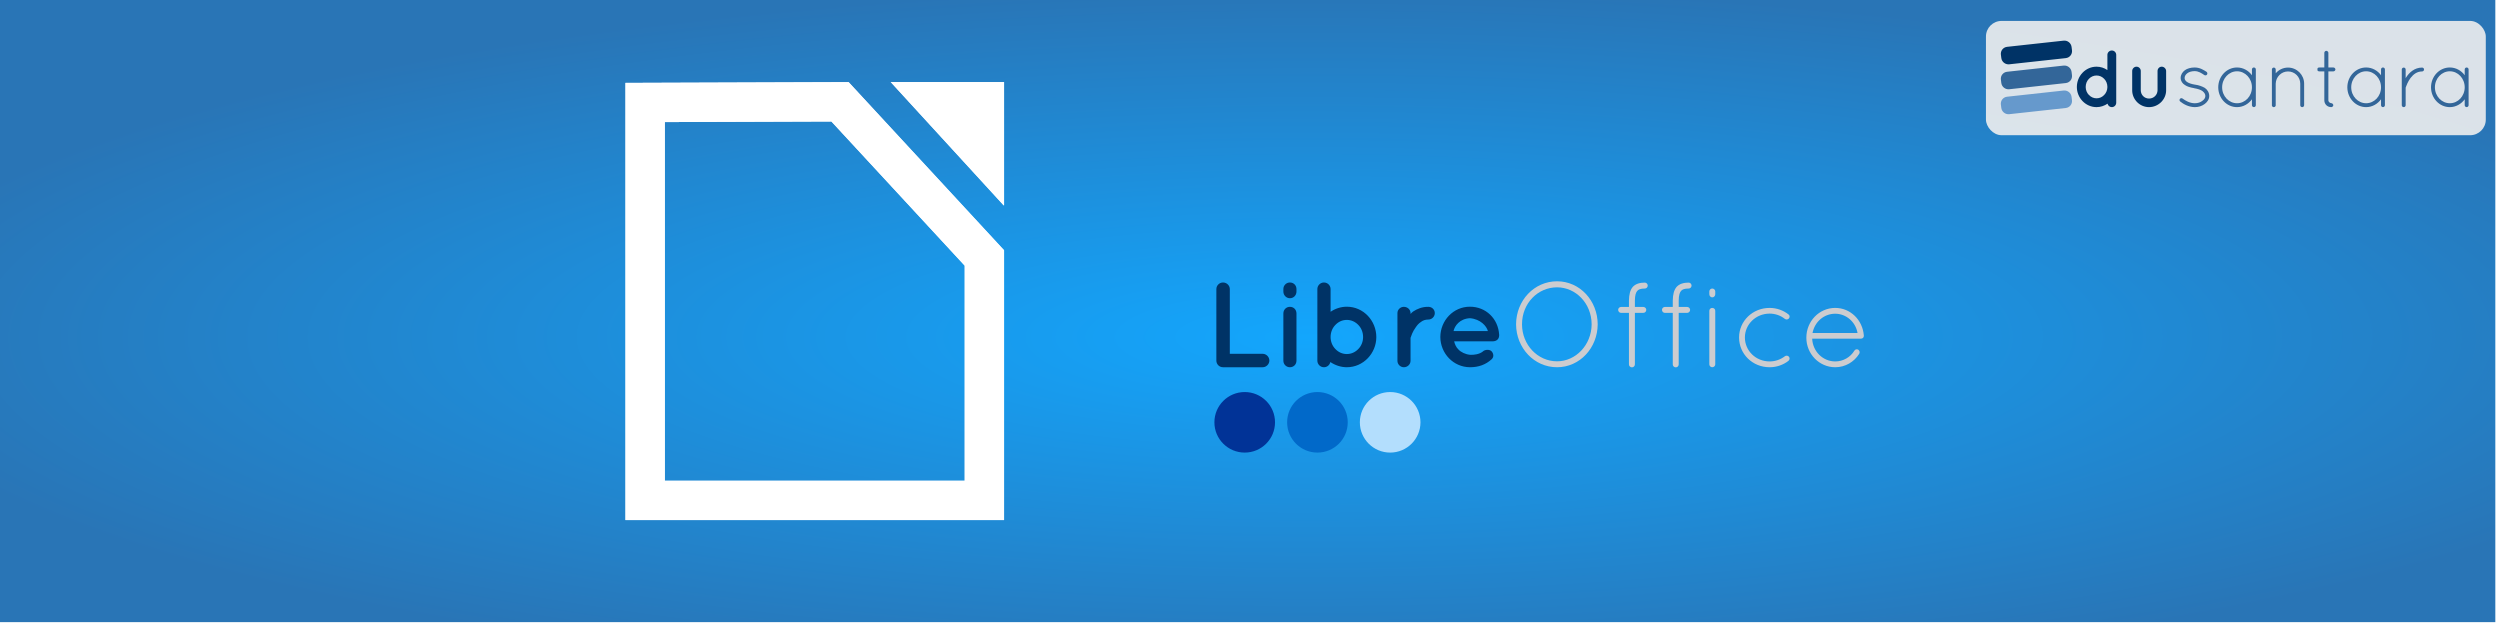 <?xml version="1.0" encoding="UTF-8" standalone="no"?>
<!-- Created with Inkscape (http://www.inkscape.org/) -->

<svg
   xmlns:dc="http://purl.org/dc/elements/1.1/"
   xmlns:cc="http://creativecommons.org/ns#"
   xmlns:rdf="http://www.w3.org/1999/02/22-rdf-syntax-ns#"
   xmlns:svg="http://www.w3.org/2000/svg"
   xmlns="http://www.w3.org/2000/svg"
   xmlns:xlink="http://www.w3.org/1999/xlink"
   xmlns:sodipodi="http://sodipodi.sourceforge.net/DTD/sodipodi-0.dtd"
   xmlns:inkscape="http://www.inkscape.org/namespaces/inkscape"
   width="400"
   height="100"
   id="svg5182"
   version="1.1"
   inkscape:version="0.48.4 r9939"
   sodipodi:docname="flat_logo.svg"
   inkscape:export-filename="/media/Data/DATA/#Kesenian BlankOn 9/splash/libre/about.png"
   inkscape:export-xdpi="90"
   inkscape:export-ydpi="90">
  <defs
     id="defs5184">
    <linearGradient
       inkscape:collect="always"
       xlink:href="#linearGradient4274-3-3-9-9"
       id="linearGradient9764-6"
       gradientUnits="userSpaceOnUse"
       x1="158.494"
       y1="2022.208"
       x2="158.494"
       y2="1982.232" />
    <linearGradient
       id="linearGradient4274-3-3-9-9">
      <stop
         id="stop4276-8-6-0-0"
         offset="0"
         style="stop-color:#333333;stop-opacity:1" />
      <stop
         id="stop4278-0-0-7-2"
         offset="1"
         style="stop-color:#808080;stop-opacity:1" />
    </linearGradient>
    <filter
       id="filter4026-4-0-4-5"
       inkscape:label="Inner Shadow Rest"
       inkscape:menu="Shadows and Glows"
       inkscape:menu-tooltip="Adds a colorizable drop shadow inside"
       color-interpolation-filters="sRGB">
      <feGaussianBlur
         id="feGaussianBlur4028-7-2-0-1"
         stdDeviation="1"
         result="result8" />
      <feOffset
         id="feOffset4030-6-8-3-7"
         dx="1"
         dy="1"
         result="result11" />
      <feComposite
         id="feComposite4032-8-3-8-4"
         in2="result11"
         result="result6"
         in="SourceGraphic"
         operator="in" />
      <feFlood
         id="feFlood4034-9-5-1-9"
         result="result10"
         in="result6"
         flood-opacity="1"
         flood-color="rgb(51,51,51)" />
      <feBlend
         id="feBlend4036-0-9-8-7"
         in2="result10"
         mode="normal"
         in="result6"
         result="result12" />
      <feComposite
         id="feComposite4038-6-0-1-1"
         in2="SourceGraphic"
         result="result2"
         operator="in" />
    </filter>
    <linearGradient
       id="linearGradient5382">
      <stop
         id="stop5384"
         offset="0"
         style="stop-color:#333333;stop-opacity:1" />
      <stop
         id="stop5386"
         offset="1"
         style="stop-color:#808080;stop-opacity:1" />
    </linearGradient>
    <linearGradient
       id="linearGradient5389">
      <stop
         id="stop5391"
         offset="0"
         style="stop-color:#333333;stop-opacity:1" />
      <stop
         id="stop5393"
         offset="1"
         style="stop-color:#808080;stop-opacity:1" />
    </linearGradient>
    <linearGradient
       id="linearGradient5396">
      <stop
         id="stop5398"
         offset="0"
         style="stop-color:#333333;stop-opacity:1" />
      <stop
         id="stop5400"
         offset="1"
         style="stop-color:#808080;stop-opacity:1" />
    </linearGradient>
    <linearGradient
       id="linearGradient5403">
      <stop
         id="stop5405"
         offset="0"
         style="stop-color:#333333;stop-opacity:1" />
      <stop
         id="stop5407"
         offset="1"
         style="stop-color:#808080;stop-opacity:1" />
    </linearGradient>
    <linearGradient
       id="linearGradient5410">
      <stop
         id="stop5412"
         offset="0"
         style="stop-color:#333333;stop-opacity:1" />
      <stop
         id="stop5414"
         offset="1"
         style="stop-color:#808080;stop-opacity:1" />
    </linearGradient>
    <linearGradient
       id="linearGradient5417">
      <stop
         id="stop5419"
         offset="0"
         style="stop-color:#333333;stop-opacity:1" />
      <stop
         id="stop5421"
         offset="1"
         style="stop-color:#808080;stop-opacity:1" />
    </linearGradient>
    <linearGradient
       inkscape:collect="always"
       xlink:href="#linearGradient7874-3"
       id="linearGradient9776-1"
       gradientUnits="userSpaceOnUse"
       x1="160.105"
       y1="2012.542"
       x2="160.769"
       y2="1972.846" />
    <linearGradient
       inkscape:collect="always"
       id="linearGradient7874-3">
      <stop
         style="stop-color:#333333;stop-opacity:1"
         offset="0"
         id="stop7876-8" />
      <stop
         style="stop-color:#e6e6e6;stop-opacity:1"
         offset="1"
         id="stop7878-5" />
    </linearGradient>
    <filter
       color-interpolation-filters="sRGB"
       inkscape:menu-tooltip="Adds a colorizable drop shadow inside"
       inkscape:menu="Shadows and Glows"
       inkscape:label="Inner Shadow Libre"
       id="filter4195-6-9-5-4">
      <feGaussianBlur
         result="result8"
         stdDeviation="1"
         id="feGaussianBlur4197-5-0-8-7" />
      <feOffset
         result="result11"
         dy="1"
         dx="1"
         id="feOffset4199-2-0-2-8" />
      <feComposite
         operator="in"
         in="SourceGraphic"
         result="result6"
         in2="result11"
         id="feComposite4201-6-3-54-9" />
      <feFlood
         flood-color="rgb(16,104,2)"
         flood-opacity="1"
         in="result6"
         result="result10"
         id="feFlood4203-5-0-2-6" />
      <feBlend
         result="result12"
         in="result6"
         mode="normal"
         in2="result10"
         id="feBlend4205-8-6-7-1" />
      <feComposite
         operator="in"
         result="result2"
         in2="SourceGraphic"
         id="feComposite4207-7-8-99-9" />
    </filter>
    <linearGradient
       inkscape:collect="always"
       id="linearGradient8626-9">
      <stop
         style="stop-color:#8d5fd3;stop-opacity:1;"
         offset="0"
         id="stop8628-6" />
      <stop
         style="stop-color:#8d5fd3;stop-opacity:0;"
         offset="1"
         id="stop8630-2" />
    </linearGradient>
    <linearGradient
       inkscape:collect="always"
       id="linearGradient8599-4">
      <stop
         style="stop-color:#8d5fd3;stop-opacity:1;"
         offset="0"
         id="stop8601-4" />
      <stop
         style="stop-color:#8d5fd3;stop-opacity:0;"
         offset="1"
         id="stop8603-6" />
    </linearGradient>
    <linearGradient
       inkscape:collect="always"
       id="linearGradient8634-8">
      <stop
         style="stop-color:#8d5fd3;stop-opacity:1;"
         offset="0"
         id="stop8636-3" />
      <stop
         style="stop-color:#8d5fd3;stop-opacity:0;"
         offset="1"
         id="stop8638-1" />
    </linearGradient>
    <linearGradient
       inkscape:collect="always"
       id="linearGradient8668-7">
      <stop
         style="stop-color:#d4aa00;stop-opacity:1;"
         offset="0"
         id="stop8670-8" />
      <stop
         style="stop-color:#d4aa00;stop-opacity:0;"
         offset="1"
         id="stop8672-5" />
    </linearGradient>
    <linearGradient
       inkscape:collect="always"
       id="linearGradient8676-2">
      <stop
         style="stop-color:#d4aa00;stop-opacity:1;"
         offset="0"
         id="stop8678-5" />
      <stop
         style="stop-color:#d4aa00;stop-opacity:0;"
         offset="1"
         id="stop8680-8" />
    </linearGradient>
    <linearGradient
       inkscape:collect="always"
       id="linearGradient8658-1">
      <stop
         style="stop-color:#d4aa00;stop-opacity:1;"
         offset="0"
         id="stop8660-0" />
      <stop
         style="stop-color:#d4aa00;stop-opacity:0;"
         offset="1"
         id="stop8662-5" />
    </linearGradient>
    <linearGradient
       inkscape:collect="always"
       id="linearGradient8700-7">
      <stop
         style="stop-color:#c87137;stop-opacity:1;"
         offset="0"
         id="stop8702-1" />
      <stop
         style="stop-color:#c87137;stop-opacity:0;"
         offset="1"
         id="stop8704-2" />
    </linearGradient>
    <linearGradient
       inkscape:collect="always"
       id="linearGradient8758-5">
      <stop
         style="stop-color:#c87137;stop-opacity:1;"
         offset="0"
         id="stop8760-8" />
      <stop
         style="stop-color:#c87137;stop-opacity:0;"
         offset="1"
         id="stop8762-1" />
    </linearGradient>
    <linearGradient
       inkscape:collect="always"
       id="linearGradient8710-6">
      <stop
         style="stop-color:#c87137;stop-opacity:1;"
         offset="0"
         id="stop8712-5" />
      <stop
         style="stop-color:#c87137;stop-opacity:0;"
         offset="1"
         id="stop8714-9" />
    </linearGradient>
    <linearGradient
       inkscape:collect="always"
       id="linearGradient8734-0">
      <stop
         style="stop-color:#5aa02c;stop-opacity:1;"
         offset="0"
         id="stop8736-4" />
      <stop
         style="stop-color:#5aa02c;stop-opacity:0;"
         offset="1"
         id="stop8738-6" />
    </linearGradient>
    <linearGradient
       inkscape:collect="always"
       id="linearGradient8750-0">
      <stop
         style="stop-color:#5aa02c;stop-opacity:1;"
         offset="0"
         id="stop8752-4" />
      <stop
         style="stop-color:#5aa02c;stop-opacity:0;"
         offset="1"
         id="stop8754-0" />
    </linearGradient>
    <linearGradient
       inkscape:collect="always"
       id="linearGradient8742-8">
      <stop
         style="stop-color:#5aa02c;stop-opacity:1;"
         offset="0"
         id="stop8744-2" />
      <stop
         style="stop-color:#5aa02c;stop-opacity:0;"
         offset="1"
         id="stop8746-3" />
    </linearGradient>
    <linearGradient
       inkscape:collect="always"
       id="linearGradient7977-5">
      <stop
         style="stop-color:#0066ff;stop-opacity:1;"
         offset="0"
         id="stop7979-6" />
      <stop
         style="stop-color:#0066ff;stop-opacity:0;"
         offset="1"
         id="stop7981-6" />
    </linearGradient>
    <linearGradient
       inkscape:collect="always"
       id="linearGradient7969-7">
      <stop
         style="stop-color:#0066ff;stop-opacity:1;"
         offset="0"
         id="stop7971-5" />
      <stop
         style="stop-color:#0066ff;stop-opacity:0;"
         offset="1"
         id="stop7973-1" />
    </linearGradient>
    <linearGradient
       inkscape:collect="always"
       id="linearGradient7961-0">
      <stop
         style="stop-color:#0066ff;stop-opacity:1;"
         offset="0"
         id="stop7963-9" />
      <stop
         style="stop-color:#0066ff;stop-opacity:0;"
         offset="1"
         id="stop7965-8" />
    </linearGradient>
    <linearGradient
       inkscape:collect="always"
       id="linearGradient7460-4">
      <stop
         style="stop-color:#0066ff;stop-opacity:1;"
         offset="0"
         id="stop7462-6" />
      <stop
         style="stop-color:#0066ff;stop-opacity:0;"
         offset="1"
         id="stop7464-9" />
    </linearGradient>
    <linearGradient
       inkscape:collect="always"
       id="linearGradient7704-5">
      <stop
         style="stop-color:#0066ff;stop-opacity:1;"
         offset="0"
         id="stop7706-8" />
      <stop
         style="stop-color:#0066ff;stop-opacity:0;"
         offset="1"
         id="stop7708-5" />
    </linearGradient>
    <linearGradient
       inkscape:collect="always"
       xlink:href="#linearGradient8626-9"
       id="linearGradient24073"
       gradientUnits="userSpaceOnUse"
       gradientTransform="matrix(0.596,0,0,0.627,-1191.213,-177.048)"
       x1="2792.062"
       y1="793.511"
       x2="2768.575"
       y2="801.592" />
    <linearGradient
       inkscape:collect="always"
       xlink:href="#linearGradient8599-4"
       id="linearGradient24075"
       gradientUnits="userSpaceOnUse"
       gradientTransform="matrix(0.596,0,0,0.627,-1191.213,-177.048)"
       x1="2787.011"
       y1="889.98"
       x2="2777.667"
       y2="878.363" />
    <linearGradient
       inkscape:collect="always"
       xlink:href="#linearGradient8634-8"
       id="linearGradient24077"
       gradientUnits="userSpaceOnUse"
       gradientTransform="matrix(0.596,0,0,0.627,-1191.213,-177.048)"
       x1="2750.393"
       y1="795.026"
       x2="2774.384"
       y2="795.278" />
    <linearGradient
       inkscape:collect="always"
       xlink:href="#linearGradient8668-7"
       id="linearGradient24079"
       gradientUnits="userSpaceOnUse"
       gradientTransform="matrix(0.596,0,0,0.627,-1191.213,-177.048)"
       x1="2734.356"
       y1="793.511"
       x2="2714.28"
       y2="802.602" />
    <linearGradient
       inkscape:collect="always"
       xlink:href="#linearGradient8676-2"
       id="linearGradient24081"
       gradientUnits="userSpaceOnUse"
       gradientTransform="matrix(0.596,0,0,0.627,-1191.213,-177.048)"
       x1="2724.286"
       y1="883.076"
       x2="2718.928"
       y2="876.291" />
    <linearGradient
       inkscape:collect="always"
       xlink:href="#linearGradient8658-1"
       id="linearGradient24083"
       gradientUnits="userSpaceOnUse"
       gradientTransform="matrix(0.596,0,0,0.627,-1191.213,-177.048)"
       x1="2693.951"
       y1="795.278"
       x2="2719.709"
       y2="795.531" />
    <linearGradient
       inkscape:collect="always"
       xlink:href="#linearGradient8700-7"
       id="linearGradient24085"
       gradientUnits="userSpaceOnUse"
       gradientTransform="matrix(0.596,0,0,0.627,-1191.213,-177.048)"
       x1="2682.322"
       y1="795.219"
       x2="2661.607"
       y2="802.005" />
    <linearGradient
       inkscape:collect="always"
       xlink:href="#linearGradient8758-5"
       id="linearGradient24087"
       gradientUnits="userSpaceOnUse"
       gradientTransform="matrix(0.596,0,0,0.627,-1191.213,-177.048)"
       x1="2674.379"
       y1="887.707"
       x2="2662.257"
       y2="875.08" />
    <linearGradient
       inkscape:collect="always"
       xlink:href="#linearGradient8710-6"
       id="linearGradient24089"
       gradientUnits="userSpaceOnUse"
       gradientTransform="matrix(0.596,0,0,0.627,-1191.213,-177.048)"
       x1="2643.571"
       y1="795.041"
       x2="2665.357"
       y2="794.684" />
    <linearGradient
       inkscape:collect="always"
       xlink:href="#linearGradient8734-0"
       id="linearGradient24091"
       gradientUnits="userSpaceOnUse"
       gradientTransform="matrix(0.596,0,0,0.627,-1191.213,-177.048)"
       x1="2626.649"
       y1="795.026"
       x2="2605.183"
       y2="801.339" />
    <linearGradient
       inkscape:collect="always"
       xlink:href="#linearGradient8750-0"
       id="linearGradient24093"
       gradientUnits="userSpaceOnUse"
       gradientTransform="matrix(0.596,0,0,0.627,-1191.213,-177.048)"
       x1="2619.325"
       y1="888.212"
       x2="2608.214"
       y2="877.606" />
    <linearGradient
       inkscape:collect="always"
       xlink:href="#linearGradient8742-8"
       id="linearGradient24095"
       gradientUnits="userSpaceOnUse"
       gradientTransform="matrix(0.596,0,0,0.627,-1191.213,-177.048)"
       x1="2587.001"
       y1="796.036"
       x2="2609.477"
       y2="795.278" />
    <linearGradient
       inkscape:collect="always"
       xlink:href="#linearGradient7977-5"
       id="linearGradient24097"
       gradientUnits="userSpaceOnUse"
       gradientTransform="matrix(0.42,0,0,0.442,-436.831,-26.408)"
       x1="1856.408"
       y1="780.631"
       x2="1827.366"
       y2="806.39" />
    <linearGradient
       inkscape:collect="always"
       xlink:href="#linearGradient7969-7"
       id="linearGradient24099"
       gradientUnits="userSpaceOnUse"
       gradientTransform="matrix(0.72,0,0,0.758,960.634,-317.232)"
       x1="-1745.906"
       y1="920.852"
       x2="-1763.812"
       y2="900.258" />
    <linearGradient
       inkscape:collect="always"
       xlink:href="#linearGradient7961-0"
       id="linearGradient24101"
       gradientUnits="userSpaceOnUse"
       gradientTransform="matrix(0.42,0,0,0.442,-436.831,-26.408)"
       x1="1836.962"
       y1="926.093"
       x2="1826.356"
       y2="904.375" />
    <linearGradient
       inkscape:collect="always"
       xlink:href="#linearGradient7460-4"
       id="linearGradient24103"
       gradientUnits="userSpaceOnUse"
       gradientTransform="matrix(0.12,0,0,0.411,85.33,-145.986)"
       x1="1838.571"
       y1="1136.648"
       x2="2037.857"
       y2="1138.076" />
    <linearGradient
       inkscape:collect="always"
       xlink:href="#linearGradient7460-4"
       id="linearGradient24105"
       gradientUnits="userSpaceOnUse"
       gradientTransform="matrix(0.146,0,0,0.391,99.137,-736.134)"
       x1="1838.571"
       y1="1136.648"
       x2="2037.857"
       y2="1138.076" />
    <linearGradient
       inkscape:collect="always"
       xlink:href="#linearGradient7460-4"
       id="linearGradient24107"
       gradientUnits="userSpaceOnUse"
       gradientTransform="matrix(0.198,0,0,0.411,-672.674,-853.152)"
       x1="1838.571"
       y1="1136.648"
       x2="2037.857"
       y2="1138.076" />
    <linearGradient
       inkscape:collect="always"
       xlink:href="#linearGradient7704-5"
       id="linearGradient24109"
       gradientUnits="userSpaceOnUse"
       gradientTransform="matrix(0.42,0,0,0.442,-443.624,-169.398)"
       x1="1839.488"
       y1="1135.7"
       x2="1799.082"
       y2="1094.031" />
    <radialGradient
       r="137.379"
       fy="-162.345"
       fx="377.104"
       cy="-162.345"
       cx="377.104"
       gradientTransform="matrix(1.645,0.003,-0.007,0.947,-227.652,533.186)"
       gradientUnits="userSpaceOnUse"
       id="radialGradient3294"
       xlink:href="#linearGradient6494"
       inkscape:collect="always" />
    <linearGradient
       id="linearGradient6494">
      <stop
         style="stop-color:#0d0d0d;stop-opacity:1;"
         offset="0"
         id="stop6497" />
      <stop
         style="stop-color:#4d4d4d;stop-opacity:1"
         offset="1"
         id="stop6499" />
    </linearGradient>
    <radialGradient
       r="137.379"
       fy="-162.345"
       fx="377.104"
       cy="-162.345"
       cx="377.104"
       gradientTransform="matrix(2.429,0.005,-0.01,1.498,1708.746,1123.971)"
       gradientUnits="userSpaceOnUse"
       id="radialGradient6569"
       xlink:href="#linearGradient3795"
       inkscape:collect="always" />
    <linearGradient
       inkscape:collect="always"
       xlink:href="#linearGradient23676-4"
       id="linearGradient5791"
       gradientUnits="userSpaceOnUse"
       gradientTransform="matrix(-0.77,0,0,0.77,527.989,-360.672)"
       x1="5e-07"
       y1="799.031"
       x2="440"
       y2="799.031" />
    <linearGradient
       inkscape:collect="always"
       id="linearGradient23676-4">
      <stop
         style="stop-color:#cccccc;stop-opacity:1;"
         offset="0"
         id="stop23678-0" />
      <stop
         style="stop-color:#cccccc;stop-opacity:0;"
         offset="1"
         id="stop23680-4" />
    </linearGradient>
    <linearGradient
       inkscape:collect="always"
       xlink:href="#linearGradient5143"
       id="linearGradient5793"
       gradientUnits="userSpaceOnUse"
       gradientTransform="matrix(-0.77,0,0,0.77,527.989,-360.672)"
       x1="428.493"
       y1="821.263"
       x2="-40.553"
       y2="869.318" />
    <linearGradient
       inkscape:collect="always"
       id="linearGradient5143">
      <stop
         style="stop-color:#cccccc;stop-opacity:1;"
         offset="0"
         id="stop5145" />
      <stop
         style="stop-color:#cccccc;stop-opacity:0;"
         offset="1"
         id="stop5147" />
    </linearGradient>
    <linearGradient
       inkscape:collect="always"
       xlink:href="#linearGradient5143"
       id="linearGradient5795"
       gradientUnits="userSpaceOnUse"
       gradientTransform="matrix(-0.77,0,0,0.77,527.989,-360.672)"
       x1="10.902"
       y1="859.182"
       x2="364.176"
       y2="858.381" />
    <linearGradient
       y2="858.381"
       x2="364.176"
       y1="859.182"
       x1="10.902"
       gradientTransform="matrix(-0.77,0,0,0.77,527.989,-360.672)"
       gradientUnits="userSpaceOnUse"
       id="linearGradient6616"
       xlink:href="#linearGradient5143"
       inkscape:collect="always" />
    <inkscape:path-effect
       scale_y_rel="false"
       prop_scale="1"
       strokepath="m 3.99,953.25 384.608,0"
       endpoint_spacing_variation="0;1"
       endpoint_edge_variation="0;1"
       startpoint_spacing_variation="0;1"
       startpoint_edge_variation="0;1"
       count="50"
       is_visible="true"
       id="path-effect4216"
       effect="curvestitching" />
    <clipPath
       id="clipPath4091"
       clipPathUnits="userSpaceOnUse">
      <rect
         style="fill:#ececec;fill-opacity:1;stroke:none"
         id="rect4093"
         width="413"
         height="163"
         x="0"
         y="889.362" />
    </clipPath>
    <linearGradient
       inkscape:collect="always"
       xlink:href="#linearGradient8626-9-4"
       id="linearGradient6516"
       gradientUnits="userSpaceOnUse"
       gradientTransform="matrix(0.596,0,0,0.627,-1191.213,-177.048)"
       x1="2792.062"
       y1="793.511"
       x2="2768.575"
       y2="801.592" />
    <linearGradient
       inkscape:collect="always"
       id="linearGradient8626-9-4">
      <stop
         style="stop-color:#8d5fd3;stop-opacity:1;"
         offset="0"
         id="stop8628-6-6" />
      <stop
         style="stop-color:#8d5fd3;stop-opacity:0;"
         offset="1"
         id="stop8630-2-1" />
    </linearGradient>
    <linearGradient
       inkscape:collect="always"
       xlink:href="#linearGradient8599-4-5"
       id="linearGradient6518"
       gradientUnits="userSpaceOnUse"
       gradientTransform="matrix(0.596,0,0,0.627,-1191.213,-177.048)"
       x1="2787.011"
       y1="889.98"
       x2="2777.667"
       y2="878.363" />
    <linearGradient
       inkscape:collect="always"
       id="linearGradient8599-4-5">
      <stop
         style="stop-color:#8d5fd3;stop-opacity:1;"
         offset="0"
         id="stop8601-4-4" />
      <stop
         style="stop-color:#8d5fd3;stop-opacity:0;"
         offset="1"
         id="stop8603-6-0" />
    </linearGradient>
    <linearGradient
       inkscape:collect="always"
       xlink:href="#linearGradient8634-8-7"
       id="linearGradient6520"
       gradientUnits="userSpaceOnUse"
       gradientTransform="matrix(0.596,0,0,0.627,-1191.213,-177.048)"
       x1="2750.393"
       y1="795.026"
       x2="2774.384"
       y2="795.278" />
    <linearGradient
       inkscape:collect="always"
       id="linearGradient8634-8-7">
      <stop
         style="stop-color:#8d5fd3;stop-opacity:1;"
         offset="0"
         id="stop8636-3-4" />
      <stop
         style="stop-color:#8d5fd3;stop-opacity:0;"
         offset="1"
         id="stop8638-1-0" />
    </linearGradient>
    <linearGradient
       inkscape:collect="always"
       xlink:href="#linearGradient4821"
       id="linearGradient4827"
       x1="354.477"
       y1="-424.681"
       x2="394.693"
       y2="-424.681"
       gradientUnits="userSpaceOnUse" />
    <linearGradient
       inkscape:collect="always"
       id="linearGradient4821">
      <stop
         style="stop-color:#8d5fd3;stop-opacity:1;"
         offset="0"
         id="stop4823" />
      <stop
         style="stop-color:#8d5fd3;stop-opacity:0;"
         offset="1"
         id="stop4825" />
    </linearGradient>
    <linearGradient
       inkscape:collect="always"
       xlink:href="#linearGradient8668-7-4"
       id="linearGradient6522"
       gradientUnits="userSpaceOnUse"
       gradientTransform="matrix(0.596,0,0,0.627,-1191.213,-177.048)"
       x1="2734.356"
       y1="793.511"
       x2="2714.28"
       y2="802.602" />
    <linearGradient
       inkscape:collect="always"
       id="linearGradient8668-7-4">
      <stop
         style="stop-color:#d4aa00;stop-opacity:1;"
         offset="0"
         id="stop8670-8-2" />
      <stop
         style="stop-color:#d4aa00;stop-opacity:0;"
         offset="1"
         id="stop8672-5-5" />
    </linearGradient>
    <linearGradient
       inkscape:collect="always"
       xlink:href="#linearGradient8676-2-9"
       id="linearGradient6524"
       gradientUnits="userSpaceOnUse"
       gradientTransform="matrix(0.596,0,0,0.627,-1191.213,-177.048)"
       x1="2724.286"
       y1="883.076"
       x2="2718.928"
       y2="876.291" />
    <linearGradient
       inkscape:collect="always"
       id="linearGradient8676-2-9">
      <stop
         style="stop-color:#d4aa00;stop-opacity:1;"
         offset="0"
         id="stop8678-5-5" />
      <stop
         style="stop-color:#d4aa00;stop-opacity:0;"
         offset="1"
         id="stop8680-8-5" />
    </linearGradient>
    <linearGradient
       inkscape:collect="always"
       xlink:href="#linearGradient8658-1-9"
       id="linearGradient6526"
       gradientUnits="userSpaceOnUse"
       gradientTransform="matrix(0.596,0,0,0.627,-1191.213,-177.048)"
       x1="2693.951"
       y1="795.278"
       x2="2719.709"
       y2="795.531" />
    <linearGradient
       inkscape:collect="always"
       id="linearGradient8658-1-9">
      <stop
         style="stop-color:#d4aa00;stop-opacity:1;"
         offset="0"
         id="stop8660-0-9" />
      <stop
         style="stop-color:#d4aa00;stop-opacity:0;"
         offset="1"
         id="stop8662-5-5" />
    </linearGradient>
    <linearGradient
       inkscape:collect="always"
       xlink:href="#linearGradient4813"
       id="linearGradient4819"
       x1="354.477"
       y1="-391.311"
       x2="394.693"
       y2="-391.311"
       gradientUnits="userSpaceOnUse" />
    <linearGradient
       inkscape:collect="always"
       id="linearGradient4813">
      <stop
         style="stop-color:#d4aa00;stop-opacity:1;"
         offset="0"
         id="stop4815" />
      <stop
         style="stop-color:#d4aa00;stop-opacity:0;"
         offset="1"
         id="stop4817" />
    </linearGradient>
    <linearGradient
       inkscape:collect="always"
       xlink:href="#linearGradient8700-7-3"
       id="linearGradient6528"
       gradientUnits="userSpaceOnUse"
       gradientTransform="matrix(0.596,0,0,0.627,-1191.213,-177.048)"
       x1="2682.322"
       y1="795.219"
       x2="2661.607"
       y2="802.005" />
    <linearGradient
       inkscape:collect="always"
       id="linearGradient8700-7-3">
      <stop
         style="stop-color:#c87137;stop-opacity:1;"
         offset="0"
         id="stop8702-1-0" />
      <stop
         style="stop-color:#c87137;stop-opacity:0;"
         offset="1"
         id="stop8704-2-3" />
    </linearGradient>
    <linearGradient
       inkscape:collect="always"
       xlink:href="#linearGradient8758-5-8"
       id="linearGradient6530"
       gradientUnits="userSpaceOnUse"
       gradientTransform="matrix(0.596,0,0,0.627,-1191.213,-177.048)"
       x1="2674.379"
       y1="887.707"
       x2="2662.257"
       y2="875.08" />
    <linearGradient
       inkscape:collect="always"
       id="linearGradient8758-5-8">
      <stop
         style="stop-color:#c87137;stop-opacity:1;"
         offset="0"
         id="stop8760-8-0" />
      <stop
         style="stop-color:#c87137;stop-opacity:0;"
         offset="1"
         id="stop8762-1-7" />
    </linearGradient>
    <linearGradient
       inkscape:collect="always"
       xlink:href="#linearGradient8710-6-4"
       id="linearGradient6532"
       gradientUnits="userSpaceOnUse"
       gradientTransform="matrix(0.596,0,0,0.627,-1191.213,-177.048)"
       x1="2643.571"
       y1="795.041"
       x2="2665.357"
       y2="794.684" />
    <linearGradient
       inkscape:collect="always"
       id="linearGradient8710-6-4">
      <stop
         style="stop-color:#c87137;stop-opacity:1;"
         offset="0"
         id="stop8712-5-4" />
      <stop
         style="stop-color:#c87137;stop-opacity:0;"
         offset="1"
         id="stop8714-9-4" />
    </linearGradient>
    <linearGradient
       inkscape:collect="always"
       xlink:href="#linearGradient8700-7-3"
       id="linearGradient4811"
       x1="354.477"
       y1="-358.979"
       x2="394.693"
       y2="-358.979"
       gradientUnits="userSpaceOnUse" />
    <linearGradient
       inkscape:collect="always"
       xlink:href="#linearGradient8734-0-5"
       id="linearGradient6534"
       gradientUnits="userSpaceOnUse"
       gradientTransform="matrix(0.596,0,0,0.627,-1191.213,-177.048)"
       x1="2626.649"
       y1="795.026"
       x2="2605.183"
       y2="801.339" />
    <linearGradient
       inkscape:collect="always"
       id="linearGradient8734-0-5">
      <stop
         style="stop-color:#5aa02c;stop-opacity:1;"
         offset="0"
         id="stop8736-4-3" />
      <stop
         style="stop-color:#5aa02c;stop-opacity:0;"
         offset="1"
         id="stop8738-6-0" />
    </linearGradient>
    <linearGradient
       inkscape:collect="always"
       xlink:href="#linearGradient8750-0-1"
       id="linearGradient6536"
       gradientUnits="userSpaceOnUse"
       gradientTransform="matrix(0.596,0,0,0.627,-1191.213,-177.048)"
       x1="2619.325"
       y1="888.212"
       x2="2608.214"
       y2="877.606" />
    <linearGradient
       inkscape:collect="always"
       id="linearGradient8750-0-1">
      <stop
         style="stop-color:#5aa02c;stop-opacity:1;"
         offset="0"
         id="stop8752-4-6" />
      <stop
         style="stop-color:#5aa02c;stop-opacity:0;"
         offset="1"
         id="stop8754-0-6" />
    </linearGradient>
    <linearGradient
       inkscape:collect="always"
       xlink:href="#linearGradient8742-8-7"
       id="linearGradient6538"
       gradientUnits="userSpaceOnUse"
       gradientTransform="matrix(0.596,0,0,0.627,-1191.213,-177.048)"
       x1="2587.001"
       y1="796.036"
       x2="2609.477"
       y2="795.278" />
    <linearGradient
       inkscape:collect="always"
       id="linearGradient8742-8-7">
      <stop
         style="stop-color:#5aa02c;stop-opacity:1;"
         offset="0"
         id="stop8744-2-6" />
      <stop
         style="stop-color:#5aa02c;stop-opacity:0;"
         offset="1"
         id="stop8746-3-5" />
    </linearGradient>
    <linearGradient
       inkscape:collect="always"
       xlink:href="#linearGradient8742-8-7"
       id="linearGradient4803"
       x1="354.65"
       y1="-325.234"
       x2="394.867"
       y2="-325.234"
       gradientUnits="userSpaceOnUse" />
    <linearGradient
       inkscape:collect="always"
       xlink:href="#linearGradient7977-5-1"
       id="linearGradient6540"
       gradientUnits="userSpaceOnUse"
       gradientTransform="matrix(0.42,0,0,0.442,-436.831,-26.408)"
       x1="1856.408"
       y1="780.631"
       x2="1827.366"
       y2="806.39" />
    <linearGradient
       inkscape:collect="always"
       id="linearGradient7977-5-1">
      <stop
         style="stop-color:#0066ff;stop-opacity:1;"
         offset="0"
         id="stop7979-6-8" />
      <stop
         style="stop-color:#0066ff;stop-opacity:0;"
         offset="1"
         id="stop7981-6-0" />
    </linearGradient>
    <linearGradient
       inkscape:collect="always"
       xlink:href="#linearGradient7969-7-4"
       id="linearGradient6542"
       gradientUnits="userSpaceOnUse"
       gradientTransform="matrix(0.72,0,0,0.758,960.634,-317.232)"
       x1="-1745.906"
       y1="920.852"
       x2="-1763.812"
       y2="900.258" />
    <linearGradient
       inkscape:collect="always"
       id="linearGradient7969-7-4">
      <stop
         style="stop-color:#0066ff;stop-opacity:1;"
         offset="0"
         id="stop7971-5-5" />
      <stop
         style="stop-color:#0066ff;stop-opacity:0;"
         offset="1"
         id="stop7973-1-2" />
    </linearGradient>
    <linearGradient
       inkscape:collect="always"
       xlink:href="#linearGradient7961-0-9"
       id="linearGradient6544"
       gradientUnits="userSpaceOnUse"
       gradientTransform="matrix(0.42,0,0,0.442,-436.831,-26.408)"
       x1="1836.962"
       y1="926.093"
       x2="1826.356"
       y2="904.375" />
    <linearGradient
       inkscape:collect="always"
       id="linearGradient7961-0-9">
      <stop
         style="stop-color:#0066ff;stop-opacity:1;"
         offset="0"
         id="stop7963-9-4" />
      <stop
         style="stop-color:#0066ff;stop-opacity:0;"
         offset="1"
         id="stop7965-8-7" />
    </linearGradient>
    <linearGradient
       inkscape:collect="always"
       xlink:href="#linearGradient7460-4-4"
       id="linearGradient6546"
       gradientUnits="userSpaceOnUse"
       gradientTransform="matrix(0.12,0,0,0.411,85.33,-145.986)"
       x1="1838.571"
       y1="1136.648"
       x2="2037.857"
       y2="1138.076" />
    <linearGradient
       inkscape:collect="always"
       id="linearGradient7460-4-4">
      <stop
         style="stop-color:#0066ff;stop-opacity:1;"
         offset="0"
         id="stop7462-6-5" />
      <stop
         style="stop-color:#0066ff;stop-opacity:0;"
         offset="1"
         id="stop7464-9-8" />
    </linearGradient>
    <linearGradient
       inkscape:collect="always"
       xlink:href="#linearGradient7704-5-1"
       id="linearGradient6548"
       gradientUnits="userSpaceOnUse"
       gradientTransform="matrix(0.146,0,0,0.391,99.137,-736.134)"
       x1="1838.571"
       y1="1136.648"
       x2="2037.857"
       y2="1138.076" />
    <linearGradient
       inkscape:collect="always"
       id="linearGradient7704-5-1">
      <stop
         style="stop-color:#0066ff;stop-opacity:1;"
         offset="0"
         id="stop7706-8-9" />
      <stop
         style="stop-color:#0066ff;stop-opacity:0;"
         offset="1"
         id="stop7708-5-9" />
    </linearGradient>
    <linearGradient
       inkscape:collect="always"
       xlink:href="#linearGradient7704-5-1"
       id="linearGradient6550"
       gradientUnits="userSpaceOnUse"
       gradientTransform="matrix(0.198,0,0,0.411,-672.674,-853.152)"
       x1="1838.571"
       y1="1136.648"
       x2="2037.857"
       y2="1138.076" />
    <linearGradient
       inkscape:collect="always"
       xlink:href="#linearGradient7704-5-1"
       id="linearGradient6552"
       gradientUnits="userSpaceOnUse"
       gradientTransform="matrix(0.42,0,0,0.442,-443.624,-169.398)"
       x1="1839.488"
       y1="1135.7"
       x2="1799.082"
       y2="1094.031" />
    <linearGradient
       inkscape:collect="always"
       xlink:href="#linearGradient8742-8-7"
       id="linearGradient4834"
       gradientUnits="userSpaceOnUse"
       gradientTransform="matrix(0.42,0,0,0.442,-410.294,-169.398)"
       x1="1839.488"
       y1="1135.7"
       x2="1799.082"
       y2="1094.031" />
    <linearGradient
       inkscape:collect="always"
       xlink:href="#linearGradient8710-6-4"
       id="linearGradient4838"
       gradientUnits="userSpaceOnUse"
       gradientTransform="matrix(0.42,0,0,0.442,-376.549,-169.398)"
       x1="1839.488"
       y1="1135.7"
       x2="1799.082"
       y2="1094.031" />
    <linearGradient
       inkscape:collect="always"
       xlink:href="#linearGradient8658-1-9"
       id="linearGradient4842"
       gradientUnits="userSpaceOnUse"
       gradientTransform="matrix(0.42,0,0,0.442,-344.217,-169.398)"
       x1="1839.488"
       y1="1135.7"
       x2="1799.082"
       y2="1094.031" />
    <linearGradient
       inkscape:collect="always"
       xlink:href="#linearGradient8634-8-7"
       id="linearGradient4846"
       gradientUnits="userSpaceOnUse"
       gradientTransform="matrix(0.42,0,0,0.442,-310.847,-169.398)"
       x1="1839.488"
       y1="1135.7"
       x2="1799.082"
       y2="1094.031" />
    <linearGradient
       id="linearGradient3795">
      <stop
         style="stop-color:#13a6fd;stop-opacity:1;"
         offset="0"
         id="stop3797" />
      <stop
         style="stop-color:#2975b6;stop-opacity:1;"
         offset="1"
         id="stop3799" />
    </linearGradient>
    <filter
       color-interpolation-filters="sRGB"
       inkscape:collect="always"
       id="filter4079">
      <feGaussianBlur
         inkscape:collect="always"
         stdDeviation="2.626"
         id="feGaussianBlur4081" />
    </filter>
  </defs>
  <sodipodi:namedview
     id="base"
     pagecolor="#ffffff"
     bordercolor="#666666"
     borderopacity="1.0"
     inkscape:pageopacity="0.0"
     inkscape:pageshadow="2"
     inkscape:zoom="1.979899"
     inkscape:cx="323.51459"
     inkscape:cy="20.656286"
     inkscape:document-units="px"
     inkscape:current-layer="g8573-7"
     showgrid="false"
     inkscape:window-width="1366"
     inkscape:window-height="713"
     inkscape:window-x="0"
     inkscape:window-y="24"
     inkscape:window-maximized="1"
     showguides="true"
     inkscape:guide-bbox="true">
    <sodipodi:guide
       orientation="1,0"
       position="0,174.251"
       id="guide5209" />
    <sodipodi:guide
       orientation="0,1"
       position="45.962,0"
       id="guide5211" />
    <sodipodi:guide
       orientation="1,0"
       position="400,119.703"
       id="guide5213" />
    <sodipodi:guide
       orientation="0,1"
       position="52.528,100"
       id="guide5215" />
    <sodipodi:guide
       orientation="1,0"
       position="200,163.645"
       id="guide5651" />
  </sodipodi:namedview>
  <g
     inkscape:label="Layer 1"
     inkscape:groupmode="layer"
     id="layer1"
     transform="translate(0,-952.362)">
    <g
       transform="matrix(0.703,0,0,0.273,-1636.757,765.329)"
       id="g8573-7">
      <rect
         style="fill:url(#radialGradient6569);fill-opacity:1.0;fill-rule:evenodd;stroke:none"
         id="rect5839"
         width="568.781"
         height="365.714"
         x="2327.391"
         y="684.008" />
      <g
         transform="scale(0.624,1.604)"
         style="font-size:44.241px;font-style:normal;font-weight:normal;line-height:125%;letter-spacing:0px;word-spacing:0px;fill:#000000;fill-opacity:1;stroke:none;font-family:Sans"
         id="text3118" />
      <g
         id="g3297">
        <g
           style="opacity:0.9;filter:url(#filter4079)"
           transform="matrix(0.821,0,0,2.223,922.124,-1011.392)"
           id="g4047">
          <g
             transform="matrix(27.282,0,0,25.923,1588.6,-25297.435)"
             id="g4049">
            <path
               sodipodi:nodetypes="cccccc"
               inkscape:connector-curvature="0"
               id="path4051"
               d="m 11.104,1006.35 0,4.047 3.447,0 0,-2.466 -1.467,-1.588 z"
               style="fill:none;stroke:#ffffff;stroke-width:0.4;stroke-linecap:butt;stroke-linejoin:miter;stroke-miterlimit:4;stroke-opacity:1;stroke-dasharray:none" />
            <path
               sodipodi:nodetypes="ccccc"
               inkscape:connector-curvature="0"
               id="path4053"
               d="m 14.746,1007.395 -1.147,-1.253 1.152,0 0,1.253 z"
               style="fill:#ffffff;stroke:none" />
          </g>
        </g>
        <g
           id="g4804"
           transform="matrix(0.821,0,0,2.223,922.124,-1011.392)">
          <g
             id="g7205"
             transform="matrix(27.282,0,0,25.923,1588.6,-25297.435)">
            <path
               style="fill:none;stroke:#ffffff;stroke-width:0.4;stroke-linecap:butt;stroke-linejoin:miter;stroke-miterlimit:4;stroke-opacity:1;stroke-dasharray:none"
               d="m 11.104,1006.35 0,4.047 3.447,0 0,-2.466 -1.467,-1.588 z"
               id="path6396"
               inkscape:connector-curvature="0"
               sodipodi:nodetypes="cccccc" />
            <path
               style="fill:#ffffff;stroke:none"
               d="m 14.746,1007.395 -1.147,-1.253 1.152,0 0,1.253 z"
               id="path7166"
               inkscape:connector-curvature="0"
               sodipodi:nodetypes="ccccc" />
          </g>
        </g>
        <path
           id="path3242"
           style="font-size:44.241px;font-style:normal;font-weight:bold;line-height:125%;letter-spacing:0px;word-spacing:0px;fill:#003366;fill-opacity:1;stroke:none;font-family:Sans"
           d="m 4177.247,561.307 c 0,0 0,0 0.044,0 0,0 0,0 0.088,0 l 14.334,0 c 1.283,0 2.433,-1.106 2.433,-2.433 0,-1.371 -1.15,-2.477 -2.433,-2.477 l -11.989,0 0,-23.624 c 0,-1.327 -1.106,-2.433 -2.478,-2.433 -1.371,0 -2.433,1.106 -2.433,2.433 l 0,26.102 c 0,1.327 1.062,2.433 2.433,2.433"
           transform="scale(0.624,1.604)" />
        <path
           id="path3244"
           style="font-size:44.241px;font-style:normal;font-weight:bold;line-height:125%;letter-spacing:0px;word-spacing:0px;fill:#003366;fill-opacity:1;stroke:none;font-family:Sans"
           d="m 4201.645,539.231 c -1.327,0 -2.389,1.018 -2.389,2.433 l 0,17.254 c 0,1.327 1.062,2.389 2.389,2.389 1.371,0 2.389,-1.062 2.389,-2.389 l 0,-17.254 c 0,-1.416 -1.018,-2.433 -2.389,-2.433 m 2.389,-6.503 c 0,-1.327 -1.018,-2.389 -2.389,-2.389 -1.327,0 -2.389,1.062 -2.389,2.389 l 0,0.929 c 0,1.327 1.062,2.433 2.389,2.433 1.371,0 2.389,-1.106 2.389,-2.433 l 0,-0.929"
           transform="scale(0.624,1.604)" />
        <path
           id="path3246"
           style="font-size:44.241px;font-style:normal;font-weight:bold;line-height:125%;letter-spacing:0px;word-spacing:0px;fill:#003366;fill-opacity:1;stroke:none;font-family:Sans"
           d="m 4211.655,558.918 c 0,1.283 1.062,2.389 2.389,2.389 1.194,0 2.123,-0.841 2.345,-1.902 1.681,1.15 3.805,1.902 6.017,1.902 5.973,0 10.751,-5.043 10.751,-11.016 0,-6.061 -4.778,-11.104 -10.751,-11.104 -2.168,0 -4.291,0.708 -5.928,1.858 l 0,-8.317 c 0,-1.283 -1.062,-2.389 -2.433,-2.389 -1.327,0 -2.389,1.106 -2.389,2.389 l 0,17.519 c 0,0 0,0 0,0.044 0,0 0,0 0,0 l 0,8.627 m 6.592,-13.095 c 1.106,-1.15 2.522,-1.814 4.159,-1.814 1.593,0 3.053,0.664 4.159,1.814 1.106,1.106 1.77,2.699 1.77,4.468 0,1.681 -0.664,3.274 -1.77,4.38 -1.106,1.15 -2.566,1.814 -4.159,1.814 -1.637,0 -3.053,-0.664 -4.159,-1.814 -1.106,-1.106 -1.77,-2.699 -1.77,-4.38 0,-1.77 0.664,-3.362 1.77,-4.468"
           transform="scale(0.624,1.604)" />
        <path
           id="path3248"
           style="font-size:44.241px;font-style:normal;font-weight:bold;line-height:125%;letter-spacing:0px;word-spacing:0px;fill:#003366;fill-opacity:1;stroke:none;font-family:Sans"
           d="m 4252.142,539.231 c -2.212,-0.044 -4.114,0.752 -5.574,1.725 -0.31,0.221 -0.664,0.575 -0.929,0.885 l 0,-0.31 c 0,-1.283 -1.106,-2.301 -2.433,-2.301 -1.283,0 -2.345,1.018 -2.345,2.301 l 0,17.431 c 0,1.283 1.062,2.345 2.345,2.345 1.327,0 2.433,-1.062 2.433,-2.345 l 0,-8.406 c 0.221,-0.619 0.752,-2.3 1.814,-3.716 0.531,-0.841 1.194,-1.593 2.035,-2.124 0.752,-0.575 1.637,-0.841 2.655,-0.841 1.327,0 2.345,-1.106 2.345,-2.345 0,-1.283 -1.018,-2.301 -2.345,-2.301"
           transform="scale(0.624,1.604)" />
        <path
           id="path3250"
           style="font-size:44.241px;font-style:normal;font-weight:bold;line-height:125%;letter-spacing:0px;word-spacing:0px;fill:#003366;fill-opacity:1;stroke:none;font-family:Sans"
           d="m 4267.302,561.307 c 3.141,0 5.751,-0.929 7.919,-2.92 1.018,-0.929 0.575,-2.256 0,-2.876 -0.575,-0.708 -2.389,-0.841 -3.318,0.133 -1.106,0.841 -3.008,1.239 -4.601,1.106 -1.548,-0.133 -3.318,-0.929 -4.247,-1.991 -0.796,-0.752 -1.283,-1.902 -1.504,-2.92 l 14.069,0 c 1.239,0 2.168,-0.708 2.3,-1.77 0.044,-0.088 0.044,-0.31 0.044,-0.398 0,0 0,0 0,0 0,0 0,0 0,0 0,-0.088 0,-0.177 0,-0.221 -0.354,-5.972 -4.911,-10.264 -10.662,-10.264 -6.061,0 -10.751,5.043 -10.795,11.06 0.044,6.017 4.734,11.016 10.795,11.06 m 0,-17.917 c 3.849,0.31 6.105,2.92 6.548,4.689 l -12.52,0 c 0.354,-1.814 2.212,-4.513 5.973,-4.689"
           transform="scale(0.624,1.604)" />
        <path
           id="path3252"
           style="font-size:44.241px;font-style:normal;font-weight:normal;line-height:125%;letter-spacing:0px;word-spacing:0px;fill:#cccccf;fill-opacity:1;stroke:none;font-family:Sans"
           d="m 4284.13,545.602 c 0.044,8.671 6.592,15.705 14.953,15.705 8.273,0 14.776,-7.034 14.821,-15.705 -0.044,-8.671 -6.548,-15.705 -14.821,-15.705 -8.361,0 -14.909,7.034 -14.953,15.705 m 2.168,0 c 0,-7.654 5.751,-13.493 12.786,-13.493 6.813,0 12.564,5.84 12.609,13.493 -0.044,7.565 -5.795,13.538 -12.609,13.538 -7.034,0 -12.786,-5.972 -12.786,-13.538"
           transform="scale(0.624,1.604)" />
        <path
           id="path3254"
           style="font-size:44.241px;font-style:normal;font-weight:normal;line-height:125%;letter-spacing:0px;word-spacing:0px;fill:#cccccf;fill-opacity:1;stroke:none;font-family:Sans"
           d="m 4331.096,530.383 c -1.725,0 -3.318,0.398 -4.38,1.548 -1.018,1.194 -1.371,2.831 -1.416,5.043 l 0,2.3 -2.876,0 c -0.575,0 -1.062,0.487 -1.062,1.062 0,0.619 0.487,1.106 1.062,1.106 l 2.876,0 0,18.846 c 0,0.575 0.487,1.062 1.106,1.062 0.575,0 1.062,-0.487 1.062,-1.062 l 0,-18.846 3.053,0 c 0.619,0 1.106,-0.487 1.106,-1.106 0,-0.575 -0.487,-1.062 -1.106,-1.062 l -3.053,0 0,-2.3 c 0,-1.991 0.398,-3.053 0.885,-3.583 0.442,-0.531 1.239,-0.841 2.743,-0.841 0.575,0 1.062,-0.487 1.062,-1.062 0,-0.619 -0.487,-1.106 -1.062,-1.106"
           transform="scale(0.624,1.604)" />
        <path
           id="path3256"
           style="font-size:44.241px;font-style:normal;font-weight:normal;line-height:125%;letter-spacing:0px;word-spacing:0px;fill:#cccccf;fill-opacity:1;stroke:none;font-family:Sans"
           d="m 4347.081,530.383 c -1.725,0 -3.318,0.398 -4.38,1.548 -1.018,1.194 -1.371,2.831 -1.416,5.043 l 0,2.3 -2.876,0 c -0.575,0 -1.062,0.487 -1.062,1.062 0,0.619 0.487,1.106 1.062,1.106 l 2.876,0 0,18.846 c 0,0.575 0.487,1.062 1.106,1.062 0.575,0 1.062,-0.487 1.062,-1.062 l 0,-18.846 3.053,0 c 0.619,0 1.106,-0.487 1.106,-1.106 0,-0.575 -0.487,-1.062 -1.106,-1.062 l -3.053,0 0,-2.3 c 0,-1.991 0.398,-3.053 0.885,-3.583 0.442,-0.531 1.239,-0.841 2.743,-0.841 0.575,0 1.062,-0.487 1.062,-1.062 0,-0.619 -0.487,-1.106 -1.062,-1.106"
           transform="scale(0.624,1.604)" />
        <path
           id="path3258"
           style="font-size:44.241px;font-style:normal;font-weight:normal;line-height:125%;letter-spacing:0px;word-spacing:0px;fill:#cccccf;fill-opacity:1;stroke:none;font-family:Sans"
           d="m 4354.617,560.245 c 0,0.575 0.487,1.062 1.062,1.062 0.619,0 1.106,-0.487 1.106,-1.062 l 0,-19.554 c 0,-0.619 -0.487,-1.062 -1.106,-1.062 -0.575,0 -1.062,0.442 -1.062,1.062 l 0,19.554 m 0,-25.615 c 0,0.619 0.487,1.15 1.062,1.15 0.619,0 1.106,-0.531 1.106,-1.15 l 0,-1.018 c 0,-0.575 -0.487,-1.062 -1.106,-1.062 -0.575,0 -1.062,0.487 -1.062,1.062 l 0,1.018"
           transform="scale(0.624,1.604)" />
        <path
           id="path3260"
           style="font-size:44.241px;font-style:normal;font-weight:normal;line-height:125%;letter-spacing:0px;word-spacing:0px;fill:#cccccf;fill-opacity:1;stroke:none;font-family:Sans"
           d="m 4376.615,561.307 c 0,0 0,0 0,0 2.566,0 4.999,-0.885 6.813,-2.301 0.531,-0.398 0.619,-1.062 0.221,-1.548 -0.354,-0.398 -0.973,-0.531 -1.46,-0.177 -1.548,1.194 -3.495,1.902 -5.574,1.902 -5.043,0 -9.025,-3.893 -9.025,-8.76 0,-4.778 3.982,-8.715 9.025,-8.715 2.079,0 4.026,0.708 5.574,1.947 0.487,0.354 1.106,0.221 1.46,-0.177 0.398,-0.487 0.31,-1.15 -0.133,-1.46 -1.902,-1.504 -4.335,-2.389 -6.902,-2.389 -6.194,0 -11.149,4.778 -11.149,10.795 0,6.105 4.955,10.883 11.149,10.883"
           transform="scale(0.624,1.604)" />
        <path
           id="path3262"
           style="font-size:44.241px;font-style:normal;font-weight:normal;line-height:125%;letter-spacing:0px;word-spacing:0px;fill:#cccccf;fill-opacity:1;stroke:none;font-family:Sans"
           d="m 4400.535,561.307 c 3.672,0 6.902,-1.947 8.76,-4.911 0.31,-0.531 0.133,-1.15 -0.354,-1.504 -0.442,-0.265 -1.106,-0.177 -1.416,0.354 -1.46,2.433 -4.114,3.937 -6.99,3.937 -4.468,0 -8.184,-3.583 -8.406,-8.317 l 17.785,0 c 0.575,0 1.062,-0.398 1.062,-0.973 l 0,-0.133 0,-0.044 c -0.442,-5.663 -4.867,-10.087 -10.441,-10.087 -5.84,0 -10.529,4.866 -10.529,10.883 0,5.928 4.689,10.795 10.529,10.795 m 0,-19.554 c 3.982,0 7.432,2.964 8.14,7.034 l -16.413,0 c 0.796,-4.114 4.203,-7.034 8.273,-7.034"
           transform="scale(0.624,1.604)" />
        <path
           transform="matrix(0.771,0,0,1.983,2670.662,728.014)"
           d="m -67.738,103.175 c 0,4.941 -4.006,8.947 -8.947,8.947 -4.941,0 -8.947,-4.006 -8.947,-8.947 0,-4.941 4.006,-8.947 8.947,-8.947 4.941,0 8.947,4.006 8.947,8.947 z"
           sodipodi:ry="8.9465895"
           sodipodi:rx="8.9465895"
           sodipodi:cy="103.17502"
           sodipodi:cx="-76.685059"
           id="path4006"
           style="fill:#013397;fill-opacity:1;stroke:none"
           sodipodi:type="arc" />
        <path
           sodipodi:type="arc"
           style="fill:#0169c9;fill-opacity:1;stroke:none"
           id="path4008"
           sodipodi:cx="-76.685059"
           sodipodi:cy="103.17502"
           sodipodi:rx="8.9465895"
           sodipodi:ry="8.9465895"
           d="m -67.738,103.175 c 0,4.941 -4.006,8.947 -8.947,8.947 -4.941,0 -8.947,-4.006 -8.947,-8.947 0,-4.941 4.006,-8.947 8.947,-8.947 4.941,0 8.947,4.006 8.947,8.947 z"
           transform="matrix(0.771,0,0,1.983,2687.214,728.014)" />
        <path
           transform="matrix(0.771,0,0,1.983,2703.766,728.014)"
           d="m -67.738,103.175 c 0,4.941 -4.006,8.947 -8.947,8.947 -4.941,0 -8.947,-4.006 -8.947,-8.947 0,-4.941 4.006,-8.947 8.947,-8.947 4.941,0 8.947,4.006 8.947,8.947 z"
           sodipodi:ry="8.9465895"
           sodipodi:rx="8.9465895"
           sodipodi:cy="103.17502"
           sodipodi:cx="-76.685059"
           id="path4010"
           style="fill:#b3defd;fill-opacity:1;stroke:none"
           sodipodi:type="arc" />
      </g>
      <g
         id="g3321"
         transform="translate(-3.8904091e-8,-277.943)">
        <g
           transform="matrix(0.711,0,0,1.829,2549.424,-880.514)"
           id="g4085">
          <rect
             style="opacity:0.9;fill:#eeeeee;fill-opacity:1;stroke:none"
             id="rect4083"
             width="160"
             height="36.623"
             x="324.636"
             y="1014.664"
             rx="5" />
          <g
             id="g3879"
             transform="matrix(0.228,0,0,0.228,339.188,762.809)">
            <g
               id="g3893"
               transform="translate(-42.857,183.429)">
              <g
                 id="text3835"
                 style="font-size:113.717px;font-style:normal;font-weight:normal;line-height:125%;letter-spacing:0px;word-spacing:0px;fill:#000000;fill-opacity:1;stroke:none;font-family:Sans">
                <path
                   id="path3265"
                   style="font-weight:bold;fill:#003366"
                   d="m 161.933,1014.047 c 0,0 0,0 0,0 0,-0.114 0,-0.114 0,-0.114 l 0,-45.032 c 0,-3.298 -2.729,-6.141 -6.141,-6.141 -3.525,0 -6.254,2.843 -6.254,6.141 l 0,21.379 c -4.208,-2.957 -9.666,-4.776 -15.238,-4.776 -15.352,0 -27.633,12.964 -27.633,28.543 0,15.352 12.281,28.316 27.633,28.316 5.686,0 11.144,-1.933 15.465,-4.89 0.569,2.729 2.957,4.89 6.027,4.89 3.412,0 6.141,-2.843 6.141,-6.141 l 0,-22.175 m -16.944,-11.485 c 2.843,2.843 4.549,6.937 4.549,11.485 0,4.321 -1.706,8.415 -4.549,11.258 -2.843,2.957 -6.482,4.662 -10.689,4.662 -4.094,0 -7.846,-1.706 -10.689,-4.662 -2.843,-2.843 -4.549,-6.937 -4.549,-11.258 0,-4.549 1.706,-8.643 4.549,-11.485 2.843,-2.957 6.596,-4.662 10.689,-4.662 4.208,0 7.846,1.706 10.689,4.662"
                   inkscape:connector-curvature="0" />
                <path
                   id="path3267"
                   style="font-weight:bold;fill:#003366"
                   d="m 232,1018.709 0,-27.178 c 0,-3.184 -2.957,-6.027 -6.141,-6.027 -3.412,0 -5.913,2.843 -5.913,6.027 l 0,27.178 c -0.114,6.482 -5.345,11.599 -11.94,11.599 -6.482,0 -11.599,-5.117 -11.599,-11.599 l 0,-27.178 c 0,-3.184 -2.615,-6.027 -6.027,-6.027 -3.298,0 -6.027,2.843 -6.027,6.027 l 0,27.178 c 0,12.964 10.689,23.653 23.653,23.653 13.077,0 23.994,-10.689 23.994,-23.653"
                   inkscape:connector-curvature="0" />
                <path
                   id="path3269"
                   style="fill:#336699"
                   d="m 251.705,1034.402 c 4.549,3.639 11.599,7.846 20.583,7.96 5.458,0 10.007,-1.592 13.873,-4.435 3.753,-2.843 6.368,-6.596 6.368,-11.258 0,-4.662 -2.615,-8.984 -6.254,-11.372 -3.866,-2.161 -8.188,-3.753 -13.532,-4.549 l -0.227,0 c -5.117,-0.796 -8.87,-2.161 -11.372,-3.866 -2.161,-1.706 -3.184,-3.298 -3.184,-5.572 0,-2.274 1.251,-4.549 3.525,-6.368 2.388,-1.933 6.027,-3.184 10.576,-3.184 5.458,0 9.552,2.843 13.646,5.572 1.251,0.796 2.957,0.455 3.753,-0.796 0.796,-1.251 0.455,-2.957 -0.796,-3.866 -4.321,-2.729 -9.438,-6.027 -16.603,-6.027 -5.686,0 -10.348,1.478 -13.646,3.753 -3.525,2.615 -6.027,6.482 -6.027,10.917 0,4.321 2.502,7.96 6.027,10.007 3.184,2.274 7.619,3.412 12.623,4.321 l 0.227,0.114 c 5.458,0.91 9.438,2.274 11.827,4.094 2.843,2.388 3.866,4.207 3.98,6.823 0,2.502 -1.478,5.003 -4.208,6.823 -2.502,2.047 -6.254,3.412 -10.576,3.412 -7.05,0 -13.191,-3.639 -17.058,-6.482 -1.251,-1.023 -2.957,-0.796 -3.866,0.341 -0.91,1.137 -0.796,2.615 0.341,3.639"
                   inkscape:connector-curvature="0" />
                <path
                   id="path3271"
                   style="fill:#336699"
                   d="m 355.209,986.641 c -1.478,0 -2.729,1.137 -2.729,2.729 l 0,8.188 c -4.776,-6.596 -12.395,-10.917 -20.924,-10.917 -14.669,0 -26.382,12.623 -26.382,27.861 0,15.238 11.713,27.861 26.382,27.861 8.529,0 16.148,-4.435 20.924,-11.03 l 0,8.301 c 0,1.478 1.251,2.729 2.729,2.729 1.478,0 2.729,-1.251 2.729,-2.729 l 0,-50.263 c 0,-1.592 -1.251,-2.729 -2.729,-2.729 m -23.653,50.263 c -11.372,0 -20.924,-9.893 -20.924,-22.402 0,-12.509 9.552,-22.516 20.924,-22.516 11.485,0 20.924,10.007 20.924,22.516 0,12.509 -9.438,22.402 -20.924,22.402"
                   inkscape:connector-curvature="0" />
                <path
                   id="path3273"
                   style="fill:#336699"
                   d="m 420.298,1039.633 c 0,1.592 1.251,2.729 2.729,2.729 1.478,0 2.729,-1.137 2.729,-2.729 l 0,-30.249 c 0,-12.395 -10.121,-22.63 -22.63,-22.63 -6.937,0 -13.191,3.184 -17.285,8.074 l 0,-5.345 c 0,-1.478 -1.137,-2.729 -2.615,-2.729 -1.592,0 -2.729,1.251 -2.729,2.729 l 0,18.991 0,0.91 0,30.249 0,0.682 c 0,0 0.114,0.114 0.114,0.227 0,0.114 0,0.227 0.114,0.341 0.341,0.682 1.023,1.251 1.819,1.478 l 0.682,0 c 0.796,0 1.592,-0.341 2.047,-1.024 0.341,-0.341 0.455,-0.796 0.569,-1.251 l 0,-0.455 0,-30.249 c 0.227,-9.438 7.846,-17.171 17.285,-17.171 9.552,0 17.171,7.733 17.171,17.171 l 0,30.249"
                   inkscape:connector-curvature="0" />
                <path
                   id="path3275"
                   style="fill:#336699"
                   d="m 466.953,986.641 -7.164,0 0,-20.696 c 0,-1.365 -1.478,-2.729 -2.957,-2.729 -1.365,0 -2.729,1.365 -2.729,2.729 l 0,20.696 -6.937,0 c -2.729,0 -2.729,1.365 -2.729,2.729 0,1.365 0,2.729 2.729,2.729 l 6.937,0 0,40.597 c 0,5.572 4.208,9.666 9.78,9.666 1.365,0 2.843,-1.365 2.843,-2.729 0,-1.365 -1.478,-2.843 -2.843,-2.843 -1.365,0 -4.094,-1.365 -4.094,-4.094 l 0,-40.597 7.164,0 c 1.365,0 2.729,-1.365 2.729,-2.729 0,-1.365 -1.365,-2.729 -2.729,-2.729"
                   inkscape:connector-curvature="0" />
                <path
                   id="path3277"
                   style="fill:#336699"
                   d="m 536.445,986.641 c -1.478,0 -2.729,1.137 -2.729,2.729 l 0,8.188 c -4.776,-6.596 -12.395,-10.917 -20.924,-10.917 -14.669,0 -26.382,12.623 -26.382,27.861 0,15.238 11.713,27.861 26.382,27.861 8.529,0 16.148,-4.435 20.924,-11.03 l 0,8.301 c 0,1.478 1.251,2.729 2.729,2.729 1.478,0 2.729,-1.251 2.729,-2.729 l 0,-50.263 c 0,-1.592 -1.251,-2.729 -2.729,-2.729 m -23.653,50.263 c -11.372,0 -20.924,-9.893 -20.924,-22.402 0,-12.509 9.552,-22.516 20.924,-22.516 11.485,0 20.924,10.007 20.924,22.516 0,12.509 -9.438,22.402 -20.924,22.402"
                   inkscape:connector-curvature="0" />
                <path
                   id="path3279"
                   style="fill:#336699"
                   d="m 562.843,1039.633 c 0,1.592 1.251,2.729 2.843,2.729 1.365,0 2.615,-1.137 2.615,-2.729 l 0,-24.449 c 0,-0.228 0,-0.455 0.227,-0.91 0.796,-2.274 2.957,-7.96 6.709,-12.964 3.866,-5.003 8.87,-9.097 16.148,-9.097 1.478,0 2.729,-1.251 2.729,-2.729 0,-1.592 -1.251,-2.729 -2.729,-2.729 -10.689,0 -18.081,7.05 -22.288,13.646 -0.341,0.455 -0.569,0.91 -0.796,1.365 l 0,-12.281 c 0,-1.592 -1.251,-2.729 -2.615,-2.729 -1.592,0 -2.843,1.137 -2.843,2.729 l 0,50.149"
                   inkscape:connector-curvature="0" />
                <path
                   id="path3281"
                   style="fill:#336699"
                   d="m 653.937,986.641 c -1.478,0 -2.729,1.137 -2.729,2.729 l 0,8.188 c -4.776,-6.596 -12.395,-10.917 -20.924,-10.917 -14.669,0 -26.382,12.623 -26.382,27.861 0,15.238 11.713,27.861 26.382,27.861 8.529,0 16.148,-4.435 20.924,-11.03 l 0,8.301 c 0,1.478 1.251,2.729 2.729,2.729 1.478,0 2.729,-1.251 2.729,-2.729 l 0,-50.263 c 0,-1.592 -1.251,-2.729 -2.729,-2.729 m -23.653,50.263 c -11.372,0 -20.924,-9.893 -20.924,-22.402 0,-12.509 9.552,-22.516 20.924,-22.516 11.485,0 20.924,10.007 20.924,22.516 0,12.509 -9.438,22.402 -20.924,22.402"
                   inkscape:connector-curvature="0" />
              </g>
              <g
                 id="g3849"
                 transform="matrix(0.501,0,0,0.501,-17.013,767.445)">
                <g
                   transform="matrix(0.999,-0.036,0.036,0.999,-36.277,-194.302)"
                   id="g3851">
                  <g
                     id="g3853">
                    <g
                       id="g3855">
                      <path
                         id="rect3857"
                         d="m 15.923,580.347 159.403,0 c 11.08,0 20,8.92 20,20 l 0,9.397 c 0,11.08 -8.92,20 -20,20 l -159.403,0 c -11.08,0 -20,-8.92 -20,-20 l 0,-9.397 c 0,-11.08 8.92,-20 20,-20 z"
                         style="fill:#003366;fill-opacity:1;stroke:none"
                         transform="matrix(0.997,-0.073,0.088,0.996,0,0)"
                         inkscape:connector-curvature="0" />
                      <path
                         id="rect3859"
                         d="m 7.239,649.939 159.403,0 c 11.08,0 20,8.92 20,20 l 0,9.397 c 0,11.08 -8.92,20 -20,20 l -159.403,0 c -11.08,0 -20,-8.92 -20,-20 l 0,-9.397 c 0,-11.08 8.92,-20 20,-20 z"
                         style="fill:#336699;fill-opacity:1;stroke:none"
                         transform="matrix(0.997,-0.073,0.088,0.996,0,0)"
                         inkscape:connector-curvature="0" />
                      <path
                         id="rect3861"
                         d="m -1.444,719.531 159.403,0 c 11.08,0 20,8.92 20,20 l 0,9.397 c 0,11.08 -8.92,20 -20,20 l -159.403,0 c -11.08,0 -20,-8.92 -20,-20 l 0,-9.397 c 0,-11.08 8.92,-20 20,-20 z"
                         style="fill:#6699cc;fill-opacity:1;stroke:none"
                         transform="matrix(0.997,-0.073,0.088,0.996,0,0)"
                         inkscape:connector-curvature="0" />
                    </g>
                  </g>
                  <g
                     transform="translate(-9.657,267.826)"
                     id="g3863" />
                </g>
              </g>
            </g>
          </g>
        </g>
      </g>
    </g>
    <g
       transform="matrix(0.592,0,0,0.592,-79.252,659.278)"
       id="g4584-4" />
    <g
       id="g8049-6"
       transform="matrix(0.29,0,0,0.306,-186.733,721.078)" />
  </g>
</svg>
